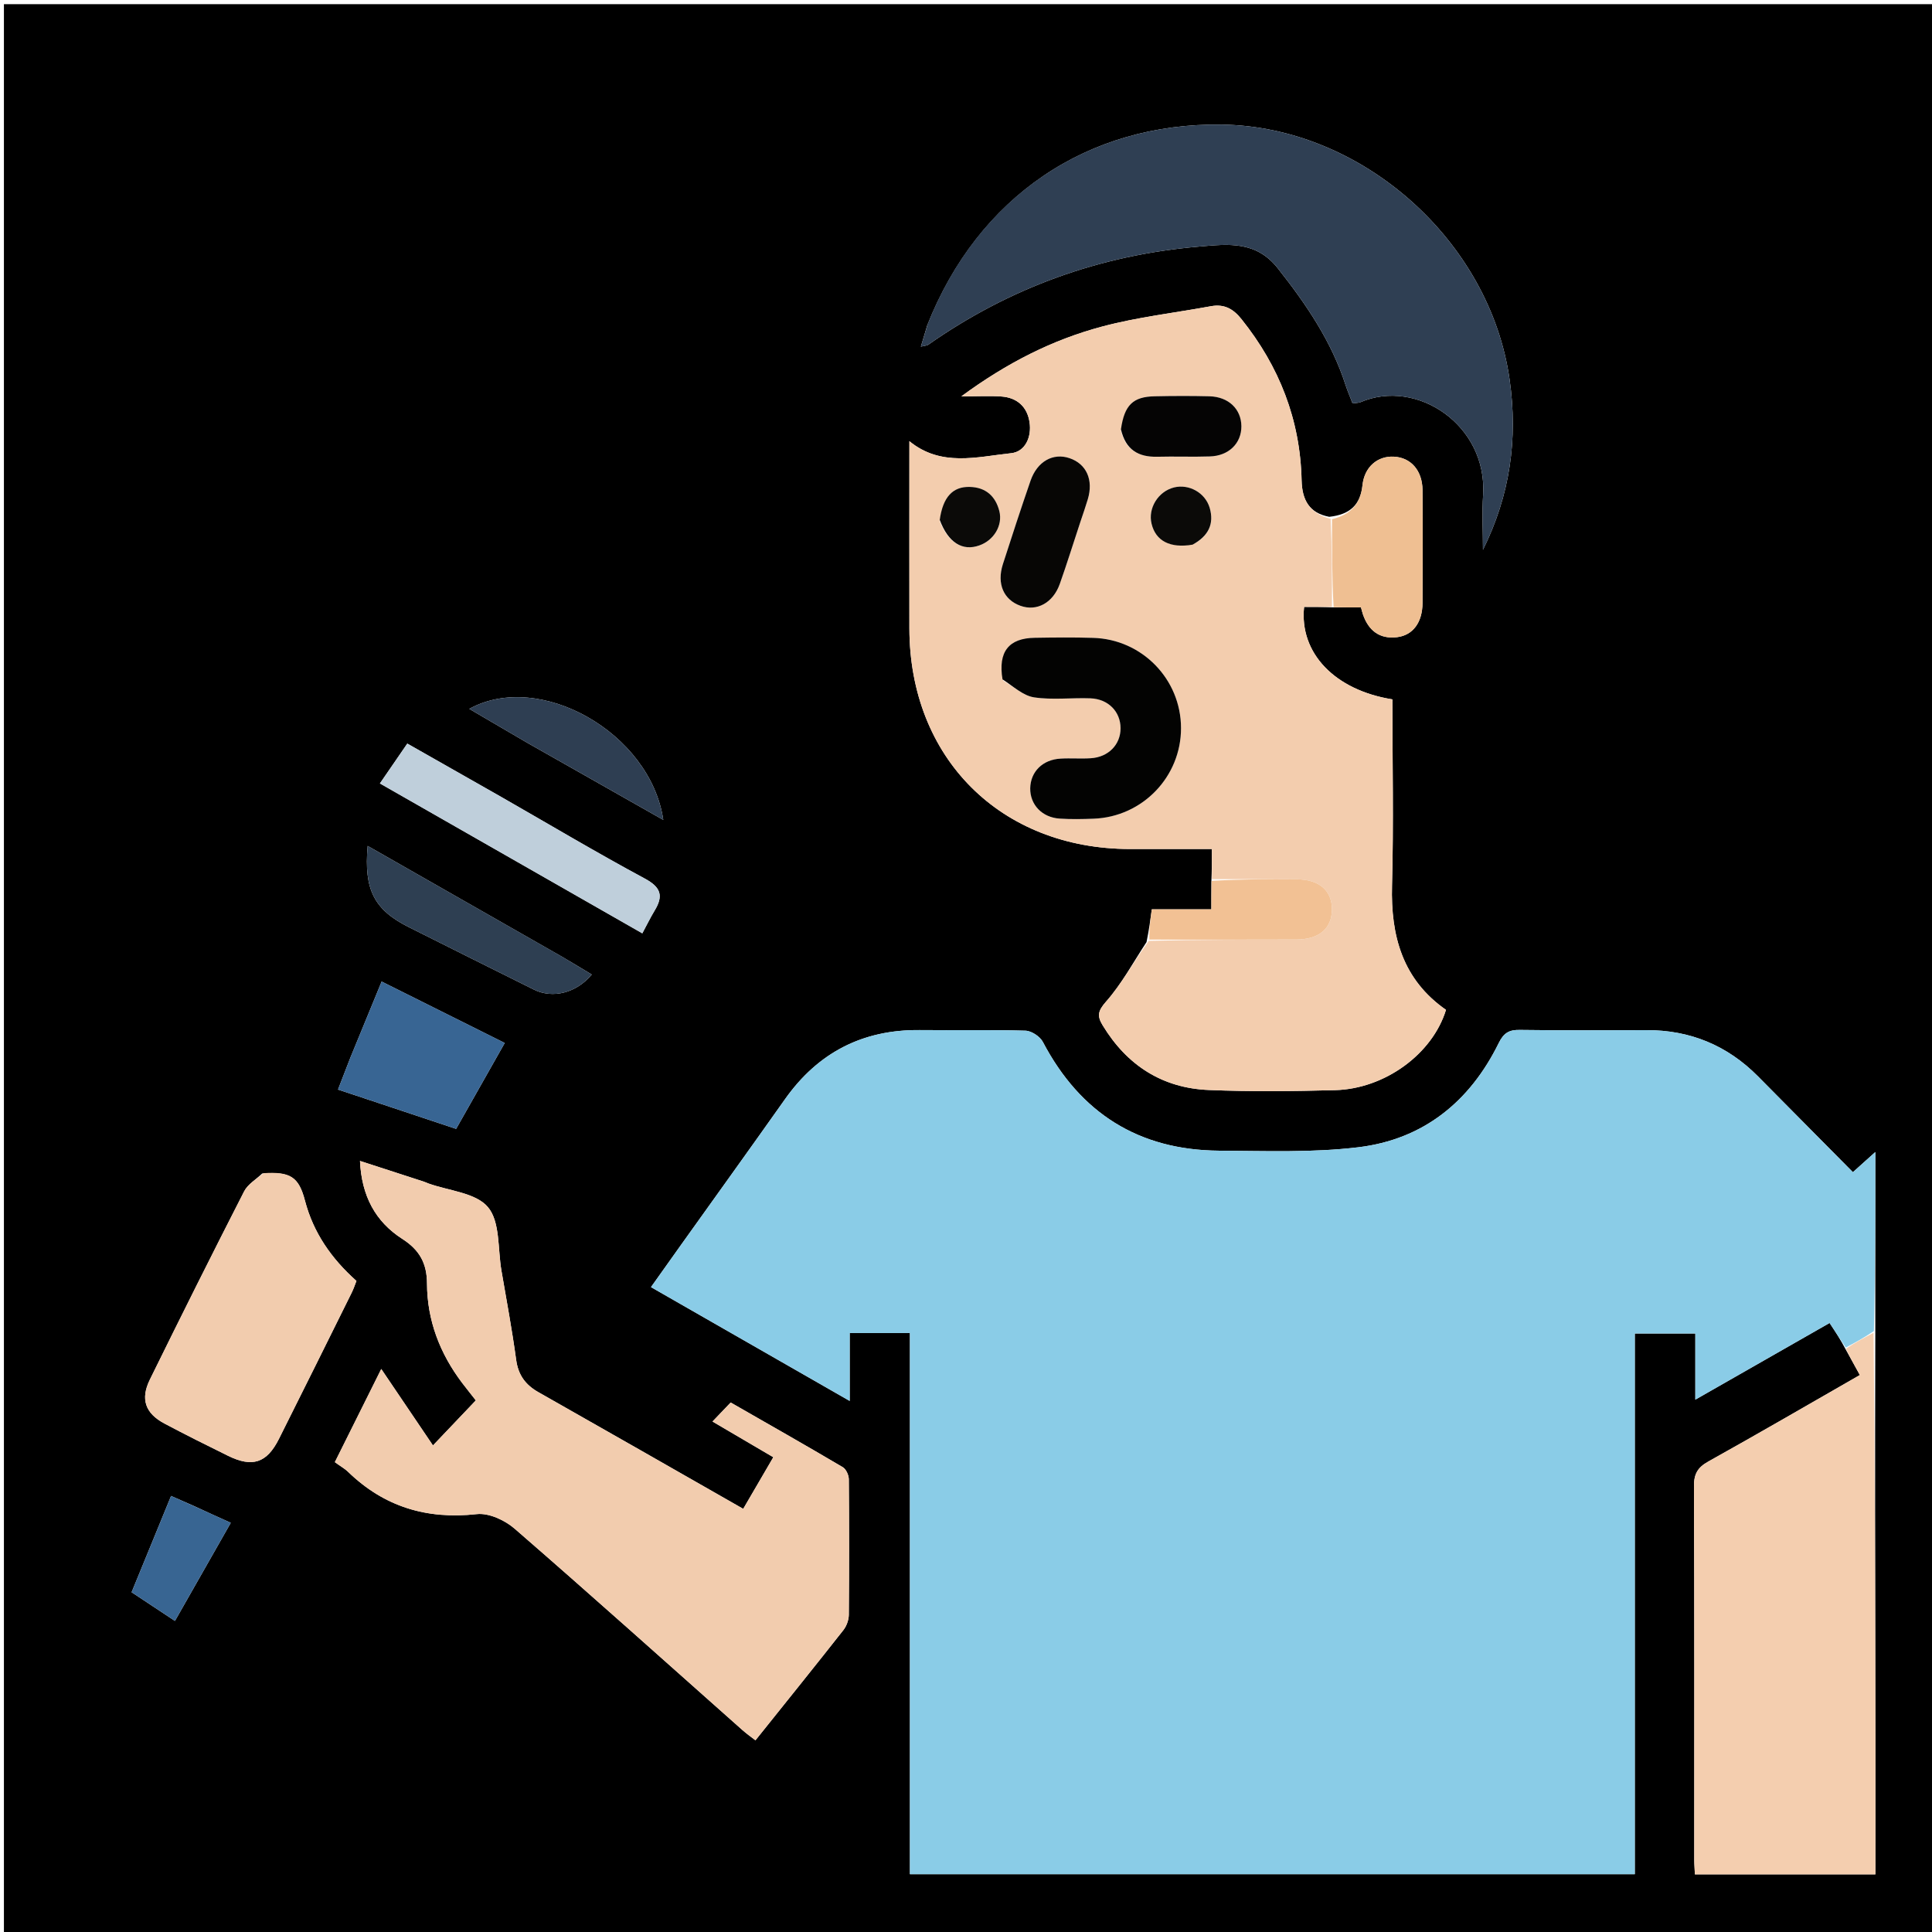 <?xml version="1.0" encoding="UTF-8"?>
<svg xmlns="http://www.w3.org/2000/svg" xmlns:xlink="http://www.w3.org/1999/xlink" width="100px" height="100px" viewBox="0 0 100 100" version="1.1">
<g id="surface1">
<path style=" stroke:none;fill-rule:nonzero;fill:rgb(0%,0%,0%);fill-opacity:1;" d="M 53.906 100.195 C 35.941 100.195 18.074 100.195 0.203 100.195 C 0.203 66.875 0.203 33.555 0.203 0.215 C 33.508 0.215 66.82 0.215 100.164 0.215 C 100.164 33.527 100.164 66.863 100.164 100.195 C 84.789 100.195 69.398 100.195 53.906 100.195 M 68.801 26.75 C 67.758 26.551 67.395 25.875 67.371 24.863 C 67.301 21.73 66.219 18.969 64.262 16.523 C 63.832 15.984 63.367 15.727 62.688 15.848 C 60.805 16.195 58.891 16.41 57.047 16.902 C 54.477 17.586 52.117 18.781 49.758 20.516 C 50.625 20.516 51.234 20.48 51.836 20.523 C 52.652 20.582 53.172 21.062 53.289 21.855 C 53.406 22.613 53.07 23.379 52.34 23.457 C 50.57 23.645 48.711 24.18 47.07 22.836 C 47.07 26.078 47.066 29.301 47.07 32.52 C 47.078 39.227 51.785 43.938 58.488 43.945 C 59.879 43.945 61.27 43.945 62.727 43.945 C 62.727 44.539 62.727 45.023 62.699 45.68 C 62.699 46.121 62.699 46.562 62.699 47.066 C 61.617 47.066 60.629 47.066 59.617 47.066 C 59.539 47.633 59.473 48.133 59.344 48.762 C 58.656 49.805 58.062 50.926 57.242 51.852 C 56.812 52.34 56.789 52.602 57.074 53.07 C 58.328 55.137 60.156 56.32 62.566 56.418 C 64.742 56.508 66.926 56.484 69.102 56.426 C 71.68 56.359 74.145 54.551 74.844 52.27 C 72.609 50.711 71.977 48.461 72.051 45.828 C 72.137 42.617 72.07 39.402 72.07 36.199 C 69.086 35.723 67.246 33.801 67.5 31.414 C 67.977 31.414 68.461 31.414 69.113 31.441 C 69.535 31.441 69.957 31.441 70.445 31.441 C 70.48 31.57 70.508 31.684 70.543 31.793 C 70.832 32.637 71.406 33.09 72.312 32.98 C 73.137 32.879 73.625 32.211 73.629 31.207 C 73.641 29.258 73.645 27.309 73.629 25.359 C 73.617 24.344 73.02 23.68 72.145 23.637 C 71.309 23.594 70.625 24.16 70.523 25.109 C 70.418 26.109 69.898 26.633 68.801 26.75 M 97.066 68.777 C 97.066 65.781 97.066 62.781 97.066 59.629 C 96.59 60.055 96.285 60.332 95.906 60.672 C 94.242 58.996 92.621 57.352 90.996 55.715 C 89.406 54.109 87.477 53.312 85.215 53.32 C 83.035 53.324 80.852 53.34 78.672 53.309 C 78.109 53.297 77.832 53.465 77.574 53.988 C 76.082 57.027 73.664 58.98 70.301 59.383 C 67.922 59.668 65.496 59.574 63.09 59.559 C 58.934 59.527 55.914 57.613 53.98 53.934 C 53.832 53.648 53.387 53.355 53.074 53.348 C 51.25 53.293 49.426 53.336 47.605 53.316 C 44.645 53.289 42.336 54.484 40.629 56.898 C 38.844 59.422 37.039 61.93 35.246 64.441 C 34.742 65.148 34.238 65.855 33.695 66.621 C 37.141 68.594 40.492 70.516 43.98 72.512 C 43.98 71.207 43.98 70.109 43.98 69 C 45.031 69 46.02 69 47.098 69 C 47.098 78.375 47.098 87.695 47.098 97.008 C 59.637 97.008 72.082 97.008 84.617 97.008 C 84.617 87.621 84.617 78.297 84.617 69.02 C 85.699 69.02 86.691 69.02 87.75 69.02 C 87.75 70.176 87.75 71.262 87.75 72.445 C 90.125 71.09 92.395 69.793 94.699 68.477 C 95.008 68.945 95.273 69.348 95.551 69.879 C 95.781 70.297 96.016 70.719 96.266 71.172 C 93.609 72.695 91.031 74.195 88.422 75.648 C 87.867 75.957 87.676 76.293 87.68 76.93 C 87.707 83.375 87.695 89.82 87.695 96.262 C 87.695 96.512 87.719 96.762 87.727 97.016 C 90.871 97.016 93.941 97.016 97.07 97.016 C 97.07 94.559 97.074 92.156 97.07 89.754 C 97.059 82.824 97.047 75.891 97.066 68.777 M 21.934 61.16 C 20.867 60.812 19.801 60.469 18.633 60.09 C 18.715 61.895 19.426 63.227 20.816 64.121 C 21.703 64.688 22.098 65.371 22.102 66.438 C 22.109 68.344 22.77 70.062 23.926 71.586 C 24.172 71.91 24.43 72.227 24.629 72.484 C 23.898 73.25 23.23 73.953 22.41 74.816 C 21.492 73.457 20.617 72.164 19.734 70.859 C 18.953 72.43 18.145 74.047 17.332 75.68 C 17.605 75.883 17.84 76.008 18.023 76.188 C 19.887 77.992 22.086 78.656 24.676 78.371 C 25.305 78.301 26.141 78.688 26.648 79.133 C 30.605 82.566 34.504 86.066 38.422 89.543 C 38.633 89.73 38.859 89.891 39.102 90.078 C 40.652 88.141 42.164 86.266 43.652 84.375 C 43.816 84.164 43.93 83.855 43.934 83.59 C 43.953 81.246 43.953 78.902 43.934 76.559 C 43.93 76.348 43.793 76.043 43.621 75.941 C 41.703 74.809 39.762 73.707 37.82 72.594 C 37.473 72.957 37.195 73.246 36.879 73.578 C 37.969 74.219 38.992 74.816 40.027 75.426 C 39.469 76.379 38.969 77.238 38.469 78.098 C 34.867 76.043 31.371 74.043 27.867 72.059 C 27.191 71.676 26.82 71.164 26.715 70.375 C 26.504 68.832 26.219 67.297 25.953 65.758 C 25.762 64.637 25.891 63.238 25.258 62.484 C 24.633 61.734 23.23 61.637 22.168 61.254 C 22.137 61.242 22.109 61.227 21.934 61.16 M 47.996 16.836 C 47.895 17.176 47.793 17.516 47.664 17.941 C 47.918 17.883 47.988 17.883 48.039 17.848 C 52.258 14.887 56.941 13.199 62.074 12.762 C 63.562 12.633 65.012 12.449 66.148 13.898 C 67.613 15.754 68.918 17.668 69.648 19.934 C 69.754 20.258 69.895 20.574 70.008 20.879 C 70.223 20.848 70.324 20.855 70.41 20.82 C 73.332 19.559 76.988 22.008 76.766 25.609 C 76.707 26.555 76.758 27.508 76.758 28.457 C 78.16 25.637 78.574 22.723 78.137 19.645 C 77.117 12.457 70.492 6.555 63.25 6.449 C 56.297 6.352 50.633 10.168 47.996 16.836 M 13.574 60.738 C 13.258 61.043 12.828 61.293 12.637 61.664 C 10.984 64.898 9.359 68.148 7.758 71.406 C 7.258 72.418 7.52 73.152 8.508 73.68 C 9.598 74.258 10.699 74.809 11.805 75.352 C 13.062 75.969 13.809 75.727 14.434 74.484 C 15.699 71.965 16.949 69.438 18.203 66.91 C 18.301 66.715 18.367 66.508 18.449 66.301 C 17.148 65.141 16.219 63.801 15.785 62.145 C 15.465 60.918 15.031 60.633 13.574 60.738 M 25.883 41.215 C 24.312 40.324 22.742 39.434 21.082 38.488 C 20.59 39.207 20.145 39.852 19.664 40.551 C 24.254 43.172 28.723 45.723 33.246 48.309 C 33.488 47.859 33.672 47.48 33.887 47.125 C 34.344 46.371 34.215 45.926 33.371 45.473 C 30.887 44.137 28.457 42.688 25.883 41.215 M 18.133 54.75 C 17.93 55.281 17.723 55.809 17.496 56.395 C 19.609 57.098 21.594 57.758 23.609 58.43 C 24.473 56.906 25.277 55.48 26.125 53.984 C 23.945 52.898 21.891 51.871 19.754 50.805 C 19.219 52.102 18.703 53.355 18.133 54.75 M 29.094 49.523 C 25.758 47.621 22.426 45.723 19.031 43.785 C 18.828 46.078 19.379 47.102 21.188 48.004 C 23.332 49.078 25.48 50.152 27.629 51.219 C 28.609 51.707 29.836 51.398 30.629 50.441 C 30.156 50.156 29.688 49.871 29.094 49.523 M 27.281 38.441 C 29.594 39.75 31.902 41.062 34.332 42.438 C 33.664 37.918 27.918 34.688 24.289 36.691 C 25.273 37.27 26.215 37.82 27.281 38.441 M 10.027 77.945 C 9.656 77.785 9.289 77.621 8.855 77.43 C 8.152 79.145 7.496 80.75 6.812 82.414 C 7.582 82.922 8.293 83.391 9.055 83.898 C 10.066 82.121 11 80.477 11.945 78.82 C 11.277 78.52 10.719 78.266 10.027 77.945 Z M 10.027 77.945 "/>
<path style=" stroke:none;fill-rule:nonzero;fill:rgb(54.118%,80%,90.588%);fill-opacity:1;" d="M 95.535 69.75 C 95.273 69.348 95.008 68.945 94.699 68.477 C 92.395 69.793 90.125 71.09 87.75 72.445 C 87.75 71.262 87.75 70.176 87.75 69.02 C 86.691 69.02 85.699 69.02 84.617 69.02 C 84.617 78.297 84.617 87.621 84.617 97.008 C 72.082 97.008 59.637 97.008 47.098 97.008 C 47.098 87.695 47.098 78.375 47.098 69 C 46.02 69 45.031 69 43.98 69 C 43.98 70.109 43.98 71.207 43.98 72.512 C 40.492 70.516 37.141 68.594 33.695 66.621 C 34.238 65.855 34.742 65.148 35.246 64.441 C 37.039 61.93 38.844 59.422 40.629 56.898 C 42.336 54.484 44.645 53.289 47.605 53.316 C 49.426 53.336 51.25 53.293 53.074 53.348 C 53.387 53.355 53.832 53.648 53.98 53.934 C 55.914 57.613 58.934 59.527 63.09 59.559 C 65.496 59.574 67.922 59.668 70.301 59.383 C 73.664 58.98 76.082 57.027 77.574 53.988 C 77.832 53.465 78.109 53.297 78.672 53.309 C 80.852 53.34 83.035 53.324 85.215 53.32 C 87.477 53.312 89.406 54.109 90.996 55.715 C 92.621 57.352 94.242 58.996 95.906 60.672 C 96.285 60.332 96.59 60.055 97.066 59.629 C 97.066 62.781 97.066 65.781 96.992 68.895 C 96.457 69.258 95.996 69.504 95.535 69.75 Z M 95.535 69.75 "/>
<path style=" stroke:none;fill-rule:nonzero;fill:rgb(95.294%,80.392%,68.235%);fill-opacity:1;" d="M 62.727 45.504 C 62.727 45.023 62.727 44.539 62.727 43.945 C 61.27 43.945 59.879 43.945 58.488 43.945 C 51.785 43.938 47.078 39.227 47.07 32.52 C 47.066 29.301 47.07 26.078 47.07 22.836 C 48.711 24.18 50.57 23.645 52.34 23.457 C 53.07 23.379 53.406 22.613 53.289 21.855 C 53.172 21.062 52.652 20.582 51.836 20.523 C 51.234 20.48 50.625 20.516 49.758 20.516 C 52.117 18.781 54.477 17.586 57.047 16.902 C 58.891 16.41 60.805 16.195 62.688 15.848 C 63.367 15.727 63.832 15.984 64.262 16.523 C 66.219 18.969 67.301 21.73 67.371 24.863 C 67.395 25.875 67.758 26.551 68.875 26.859 C 68.945 28.449 68.945 29.93 68.941 31.414 C 68.461 31.414 67.977 31.414 67.5 31.414 C 67.246 33.801 69.086 35.723 72.07 36.199 C 72.07 39.402 72.137 42.617 72.051 45.828 C 71.977 48.461 72.609 50.711 74.844 52.27 C 74.145 54.551 71.68 56.359 69.102 56.426 C 66.926 56.484 64.742 56.508 62.566 56.418 C 60.156 56.32 58.328 55.137 57.074 53.07 C 56.789 52.602 56.812 52.34 57.242 51.852 C 58.062 50.926 58.656 49.805 59.461 48.699 C 62.09 48.633 64.594 48.641 67.102 48.629 C 68.281 48.625 68.934 48.059 68.941 47.078 C 68.945 46.098 68.289 45.52 67.121 45.512 C 65.656 45.5 64.191 45.508 62.727 45.504 M 51.926 35.23 C 52.453 35.531 52.957 36.008 53.52 36.094 C 54.477 36.238 55.469 36.109 56.441 36.145 C 57.367 36.18 57.996 36.836 58 37.688 C 58.004 38.535 57.375 39.191 56.457 39.246 C 55.938 39.281 55.414 39.234 54.895 39.266 C 53.965 39.316 53.34 39.945 53.324 40.801 C 53.312 41.648 53.938 42.316 54.855 42.371 C 55.438 42.41 56.027 42.398 56.609 42.375 C 59.137 42.281 61.137 40.199 61.129 37.68 C 61.125 35.16 59.113 33.086 56.578 33.016 C 55.57 32.984 54.562 32.996 53.555 33.012 C 52.215 33.031 51.652 33.734 51.926 35.23 M 55.945 26.945 C 56.066 26.578 56.195 26.211 56.305 25.84 C 56.605 24.836 56.234 24.012 55.359 23.715 C 54.508 23.426 53.688 23.879 53.34 24.883 C 52.844 26.32 52.371 27.766 51.906 29.211 C 51.586 30.223 51.949 31.043 52.816 31.355 C 53.66 31.66 54.504 31.211 54.855 30.223 C 55.223 29.188 55.547 28.137 55.945 26.945 M 58.023 22.301 C 58.262 23.281 58.918 23.66 59.887 23.641 C 60.797 23.617 61.707 23.656 62.617 23.625 C 63.602 23.598 64.258 22.945 64.254 22.062 C 64.246 21.176 63.594 20.539 62.602 20.512 C 61.66 20.488 60.715 20.492 59.773 20.512 C 58.648 20.531 58.199 20.961 58.023 22.301 M 61.793 28.156 C 62.551 27.746 62.855 27.117 62.613 26.285 C 62.379 25.496 61.535 25.039 60.766 25.23 C 59.945 25.438 59.41 26.305 59.605 27.109 C 59.816 27.992 60.555 28.391 61.793 28.156 M 48.645 26.988 C 49.078 28.09 49.82 28.543 50.691 28.23 C 51.438 27.969 51.91 27.199 51.727 26.461 C 51.531 25.68 51.02 25.223 50.199 25.203 C 49.316 25.176 48.805 25.727 48.645 26.988 Z M 48.645 26.988 "/>
<path style=" stroke:none;fill-rule:nonzero;fill:rgb(94.902%,80%,68.235%);fill-opacity:1;" d="M 22.008 61.188 C 22.109 61.227 22.137 61.242 22.168 61.254 C 23.23 61.637 24.633 61.734 25.258 62.484 C 25.891 63.238 25.762 64.637 25.953 65.758 C 26.219 67.297 26.504 68.832 26.715 70.375 C 26.82 71.164 27.191 71.676 27.867 72.059 C 31.371 74.043 34.867 76.043 38.469 78.098 C 38.969 77.238 39.469 76.379 40.027 75.426 C 38.992 74.816 37.969 74.219 36.879 73.578 C 37.195 73.246 37.473 72.957 37.82 72.594 C 39.762 73.707 41.703 74.809 43.621 75.941 C 43.793 76.043 43.93 76.348 43.934 76.559 C 43.953 78.902 43.953 81.246 43.934 83.59 C 43.93 83.855 43.816 84.164 43.652 84.375 C 42.164 86.266 40.652 88.141 39.102 90.078 C 38.859 89.891 38.633 89.73 38.422 89.543 C 34.504 86.066 30.605 82.566 26.648 79.133 C 26.141 78.688 25.305 78.301 24.676 78.371 C 22.086 78.656 19.887 77.992 18.023 76.188 C 17.84 76.008 17.605 75.883 17.332 75.68 C 18.145 74.047 18.953 72.43 19.734 70.859 C 20.617 72.164 21.492 73.457 22.41 74.816 C 23.23 73.953 23.898 73.25 24.629 72.484 C 24.43 72.227 24.172 71.91 23.926 71.586 C 22.77 70.062 22.109 68.344 22.102 66.438 C 22.098 65.371 21.703 64.688 20.816 64.121 C 19.426 63.227 18.715 61.895 18.633 60.09 C 19.801 60.469 20.867 60.812 22.008 61.188 Z M 22.008 61.188 "/>
<path style=" stroke:none;fill-rule:nonzero;fill:rgb(95.686%,80.784%,68.627%);fill-opacity:1;" d="M 95.543 69.812 C 95.996 69.504 96.457 69.258 96.977 68.984 C 97.047 75.891 97.059 82.824 97.07 89.754 C 97.074 92.156 97.07 94.559 97.07 97.016 C 93.941 97.016 90.871 97.016 87.727 97.016 C 87.719 96.762 87.695 96.512 87.695 96.262 C 87.695 89.82 87.707 83.375 87.68 76.93 C 87.676 76.293 87.867 75.957 88.422 75.648 C 91.031 74.195 93.609 72.695 96.266 71.172 C 96.016 70.719 95.781 70.297 95.543 69.812 Z M 95.543 69.812 "/>
<path style=" stroke:none;fill-rule:nonzero;fill:rgb(18.431%,24.706%,32.549%);fill-opacity:1;" d="M 48.02 16.766 C 50.633 10.168 56.297 6.352 63.25 6.449 C 70.492 6.555 77.117 12.457 78.137 19.645 C 78.574 22.723 78.16 25.637 76.758 28.457 C 76.758 27.508 76.707 26.555 76.766 25.609 C 76.988 22.008 73.332 19.559 70.41 20.82 C 70.324 20.855 70.223 20.848 70.008 20.879 C 69.895 20.574 69.754 20.258 69.648 19.934 C 68.918 17.668 67.613 15.754 66.148 13.898 C 65.012 12.449 63.562 12.633 62.074 12.762 C 56.941 13.199 52.258 14.887 48.039 17.848 C 47.988 17.883 47.918 17.883 47.664 17.941 C 47.793 17.516 47.895 17.176 48.02 16.766 Z M 48.02 16.766 "/>
<path style=" stroke:none;fill-rule:nonzero;fill:rgb(94.902%,80%,68.235%);fill-opacity:1;" d="M 13.645 60.723 C 15.031 60.633 15.465 60.918 15.785 62.145 C 16.219 63.801 17.148 65.141 18.449 66.301 C 18.367 66.508 18.301 66.715 18.203 66.91 C 16.949 69.438 15.699 71.965 14.434 74.484 C 13.809 75.727 13.062 75.969 11.805 75.352 C 10.699 74.809 9.598 74.258 8.508 73.68 C 7.52 73.152 7.258 72.418 7.758 71.406 C 9.359 68.148 10.984 64.898 12.637 61.664 C 12.828 61.293 13.258 61.043 13.645 60.723 Z M 13.645 60.723 "/>
<path style=" stroke:none;fill-rule:nonzero;fill:rgb(74.902%,81.176%,85.882%);fill-opacity:1;" d="M 25.945 41.25 C 28.457 42.688 30.887 44.137 33.371 45.473 C 34.215 45.926 34.344 46.371 33.887 47.125 C 33.672 47.48 33.488 47.859 33.246 48.309 C 28.723 45.723 24.254 43.172 19.664 40.551 C 20.145 39.852 20.59 39.207 21.082 38.488 C 22.742 39.434 24.312 40.324 25.945 41.25 Z M 25.945 41.25 "/>
<path style=" stroke:none;fill-rule:nonzero;fill:rgb(21.961%,39.608%,57.647%);fill-opacity:1;" d="M 18.16 54.68 C 18.703 53.355 19.219 52.102 19.754 50.805 C 21.891 51.871 23.945 52.898 26.125 53.984 C 25.277 55.48 24.473 56.906 23.609 58.43 C 21.594 57.758 19.609 57.098 17.496 56.395 C 17.723 55.809 17.93 55.281 18.16 54.68 Z M 18.16 54.68 "/>
<path style=" stroke:none;fill-rule:nonzero;fill:rgb(93.725%,74.902%,57.255%);fill-opacity:1;" d="M 69.027 31.43 C 68.945 29.93 68.945 28.449 68.945 26.875 C 69.898 26.633 70.418 26.109 70.523 25.109 C 70.625 24.16 71.309 23.594 72.145 23.637 C 73.02 23.68 73.617 24.344 73.629 25.359 C 73.645 27.309 73.641 29.258 73.629 31.207 C 73.625 32.211 73.137 32.879 72.312 32.98 C 71.406 33.09 70.832 32.637 70.543 31.793 C 70.508 31.684 70.48 31.57 70.445 31.441 C 69.957 31.441 69.535 31.441 69.027 31.43 Z M 69.027 31.43 "/>
<path style=" stroke:none;fill-rule:nonzero;fill:rgb(18.039%,24.706%,32.157%);fill-opacity:1;" d="M 29.156 49.555 C 29.688 49.871 30.156 50.156 30.629 50.441 C 29.836 51.398 28.609 51.707 27.629 51.219 C 25.48 50.152 23.332 49.078 21.188 48.004 C 19.379 47.102 18.828 46.078 19.031 43.785 C 22.426 45.723 25.758 47.621 29.156 49.555 Z M 29.156 49.555 "/>
<path style=" stroke:none;fill-rule:nonzero;fill:rgb(94.902%,75.686%,58.039%);fill-opacity:1;" d="M 62.715 45.594 C 64.191 45.508 65.656 45.5 67.121 45.512 C 68.289 45.52 68.945 46.098 68.941 47.078 C 68.934 48.059 68.281 48.625 67.102 48.629 C 64.594 48.641 62.09 48.633 59.492 48.633 C 59.473 48.133 59.539 47.633 59.617 47.066 C 60.629 47.066 61.617 47.066 62.699 47.066 C 62.699 46.562 62.699 46.121 62.715 45.594 Z M 62.715 45.594 "/>
<path style=" stroke:none;fill-rule:nonzero;fill:rgb(18.039%,24.314%,32.157%);fill-opacity:1;" d="M 27.219 38.406 C 26.215 37.82 25.273 37.27 24.289 36.691 C 27.918 34.688 33.664 37.918 34.332 42.438 C 31.902 41.062 29.594 39.75 27.219 38.406 Z M 27.219 38.406 "/>
<path style=" stroke:none;fill-rule:nonzero;fill:rgb(21.961%,39.608%,57.255%);fill-opacity:1;" d="M 10.094 77.98 C 10.719 78.266 11.277 78.52 11.945 78.82 C 11 80.477 10.066 82.121 9.055 83.898 C 8.293 83.391 7.582 82.922 6.812 82.414 C 7.496 80.75 8.152 79.145 8.855 77.43 C 9.289 77.621 9.656 77.785 10.094 77.98 Z M 10.094 77.98 "/>
<path style=" stroke:none;fill-rule:nonzero;fill:rgb(1.176%,1.176%,0.784%);fill-opacity:1;" d="M 51.891 35.164 C 51.652 33.734 52.215 33.031 53.555 33.012 C 54.562 32.996 55.57 32.984 56.578 33.016 C 59.113 33.086 61.125 35.16 61.129 37.68 C 61.137 40.199 59.137 42.281 56.609 42.375 C 56.027 42.398 55.438 42.41 54.855 42.371 C 53.938 42.316 53.312 41.648 53.324 40.801 C 53.34 39.945 53.965 39.316 54.895 39.266 C 55.414 39.234 55.938 39.281 56.457 39.246 C 57.375 39.191 58.004 38.535 58 37.688 C 57.996 36.836 57.367 36.18 56.441 36.145 C 55.469 36.109 54.477 36.238 53.52 36.094 C 52.957 36.008 52.453 35.531 51.891 35.164 Z M 51.891 35.164 "/>
<path style=" stroke:none;fill-rule:nonzero;fill:rgb(2.745%,2.353%,1.961%);fill-opacity:1;" d="M 55.918 27.02 C 55.547 28.137 55.223 29.188 54.855 30.223 C 54.504 31.211 53.66 31.66 52.816 31.355 C 51.949 31.043 51.586 30.223 51.906 29.211 C 52.371 27.766 52.844 26.32 53.34 24.883 C 53.688 23.879 54.508 23.426 55.359 23.715 C 56.234 24.012 56.605 24.836 56.305 25.84 C 56.195 26.211 56.066 26.578 55.918 27.02 Z M 55.918 27.02 "/>
<path style=" stroke:none;fill-rule:nonzero;fill:rgb(1.961%,1.569%,1.569%);fill-opacity:1;" d="M 58.02 22.223 C 58.199 20.961 58.648 20.531 59.773 20.512 C 60.715 20.492 61.66 20.488 62.602 20.512 C 63.594 20.539 64.246 21.176 64.254 22.062 C 64.258 22.945 63.602 23.598 62.617 23.625 C 61.707 23.656 60.797 23.617 59.887 23.641 C 58.918 23.66 58.262 23.281 58.02 22.223 Z M 58.02 22.223 "/>
<path style=" stroke:none;fill-rule:nonzero;fill:rgb(4.314%,3.922%,3.137%);fill-opacity:1;" d="M 61.727 28.191 C 60.555 28.391 59.816 27.992 59.605 27.109 C 59.41 26.305 59.945 25.438 60.766 25.23 C 61.535 25.039 62.379 25.496 62.613 26.285 C 62.855 27.117 62.551 27.746 61.727 28.191 Z M 61.727 28.191 "/>
<path style=" stroke:none;fill-rule:nonzero;fill:rgb(4.314%,3.922%,3.137%);fill-opacity:1;" d="M 48.641 26.91 C 48.805 25.727 49.316 25.176 50.199 25.203 C 51.02 25.223 51.531 25.68 51.727 26.461 C 51.91 27.199 51.438 27.969 50.691 28.23 C 49.82 28.543 49.078 28.09 48.641 26.91 Z M 48.641 26.91 "/>
</g>
</svg>
